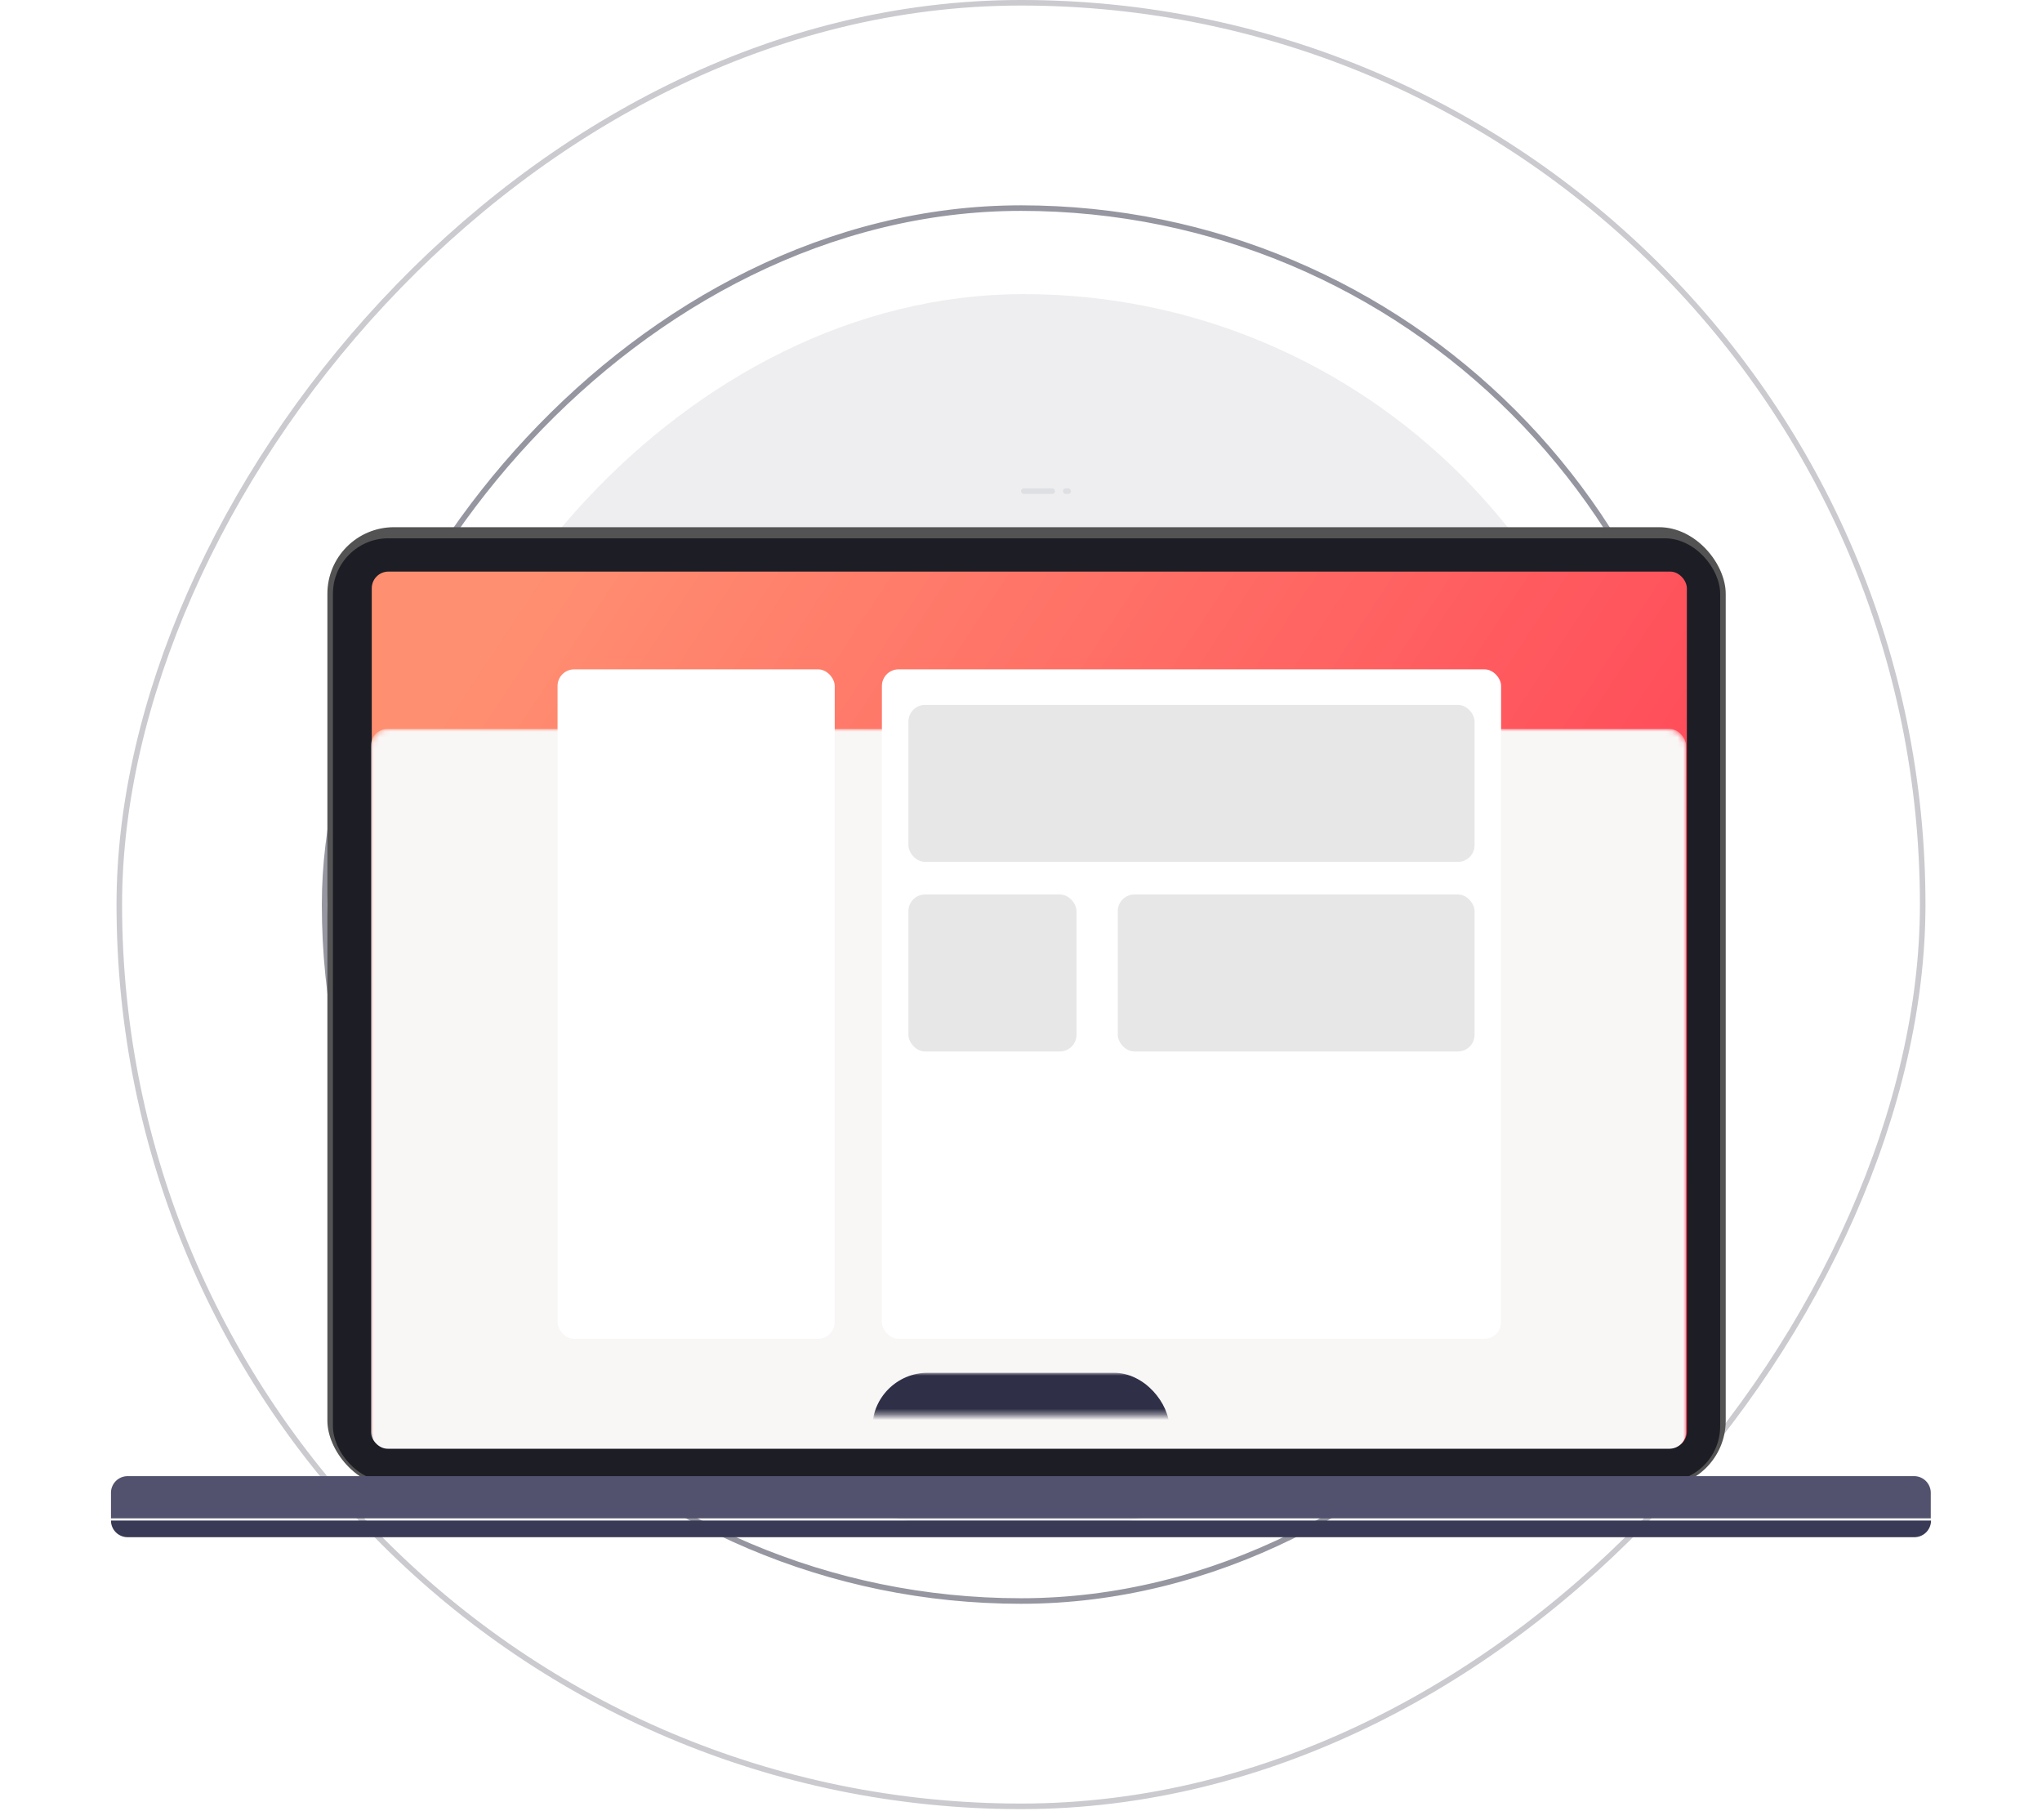 <svg
                width="368"
                height="328"
                xmlns="http://www.w3.org/2000/svg"
                xmlns:xlink="http://www.w3.org/1999/xlink">
                <defs>
                  <linearGradient
                    x1="0%"
                    y1="27.795%"
                    x2="100%"
                    y2="72.205%"
                    id="c">
                    <stop stop-color="#FF8F71" offset="0%" />
                    <stop stop-color="#FF3E55" offset="100%" />
                  </linearGradient>
                  <filter
                    x="-35.1%"
                    y="-60.8%"
                    width="170.1%"
                    height="221.7%"
                    filterUnits="objectBoundingBox"
                    id="a">
                    <feOffset
                      dy="20"
                      in="SourceAlpha"
                      result="shadowOffsetOuter1" />
                    <feGaussianBlur
                      stdDeviation="20"
                      in="shadowOffsetOuter1"
                      result="shadowBlurOuter1" />
                    <feColorMatrix
                      values="0 0 0 0 0.422 0 0 0 0 0.554 0 0 0 0 0.894 0 0 0 0.243 0"
                      in="shadowBlurOuter1"
                      result="shadowMatrixOuter1" />
                    <feMerge>
                      <feMergeNode in="shadowMatrixOuter1" />
                      <feMergeNode in="SourceGraphic" />
                    </feMerge>
                  </filter>
                  <rect id="b" x="0" y="0" width="237" height="157.94" rx="3" />
                  <path
                    d="M3 0h321.953a3 3 0 013 3v4.602H0V3a3 3 0 013-3z"
                    id="e" />
                </defs>
                <g fill="none" fill-rule="evenodd">
                  <g transform="translate(21 0)">
                    <rect
                      fill="#2D2E40"
                      opacity=".08"
                      transform="matrix(1 0 0 -1 0 329)"
                      x="52"
                      y="53"
                      width="223"
                      height="223"
                      rx="111.5" />
                    <rect
                      stroke="#2D2E40"
                      opacity=".5"
                      transform="matrix(1 0 0 -1 0 326)"
                      x="37.5"
                      y="37.5"
                      width="251"
                      height="251"
                      rx="125.5" />
                    <rect
                      stroke="#2D2E40"
                      opacity=".25"
                      transform="matrix(1 0 0 -1 0 326)"
                      x=".5"
                      y=".5"
                      width="325"
                      height="325"
                      rx="162.5" />
                  </g>
                  <g filter="url(#a)" transform="translate(20 68)">
                    <rect
                      fill="#535353"
                      fill-rule="nonzero"
                      x="39"
                      y="7"
                      width="252"
                      height="173"
                      rx="12" />
                    <rect
                      fill="#1D1D25"
                      fill-rule="nonzero"
                      x="40"
                      y="9"
                      width="250"
                      height="170"
                      rx="10" />
                    <g transform="translate(47 15)">
                      <mask id="d" fill="#fff"><use xlink:href="#b" /></mask>
                      <use fill="url(#c)" fill-rule="nonzero" xlink:href="#b" />
                      <rect
                        fill="#F9F6F6"
                        fill-rule="nonzero"
                        mask="url(#d)"
                        x="-.152"
                        y="28.352"
                        width="237"
                        height="129.709"
                        rx="3" />
                      <g mask="url(#d)" fill-rule="nonzero">
                        <g transform="translate(33.478 17.615)">
                          <rect
                            fill="#FFF"
                            width="49.951"
                            height="120.635"
                            rx="3" />
                          <rect
                            fill="#FFF"
                            x="58.453"
                            width="111.592"
                            height="120.635"
                            rx="3" />
                          <rect
                            fill="#E7E7E7"
                            x="63.235"
                            y="6.405"
                            width="102.027"
                            height="28.291"
                            rx="3" />
                          <rect
                            fill="#E7E7E7"
                            x="63.235"
                            y="40.568"
                            width="30.289"
                            height="28.291"
                            rx="3" />
                          <rect
                            fill="#E7E7E7"
                            x="100.964"
                            y="40.568"
                            width="64.298"
                            height="28.291"
                            rx="3" />
                        </g>
                      </g>
                    </g>
                    <g
                      transform="translate(164)"
                      fill="#4A5166"
                      fill-rule="nonzero"
                      opacity=".098">
                      <rect width="6.12" height="1" rx=".5" />
                      <rect x="7.56" width="1.44" height="1" rx=".5" />
                    </g>
                    <g transform="translate(0 178)">
                      <mask id="f" fill="#fff"><use xlink:href="#e" /></mask>
                      <use fill="#52526F" fill-rule="nonzero" xlink:href="#e" />
                      <rect
                        fill="#2F2F47"
                        fill-rule="nonzero"
                        mask="url(#f)"
                        x="137.193"
                        y="-18.626"
                        width="53.567"
                        height="23.187"
                        rx="10" />
                    </g>
                    <path
                      d="M0 186h328a3 3 0 01-3 3H3a3 3 0 01-3-3z"
                      fill="#393A56"
                      fill-rule="nonzero" />
                  </g>
                </g>
              </svg>